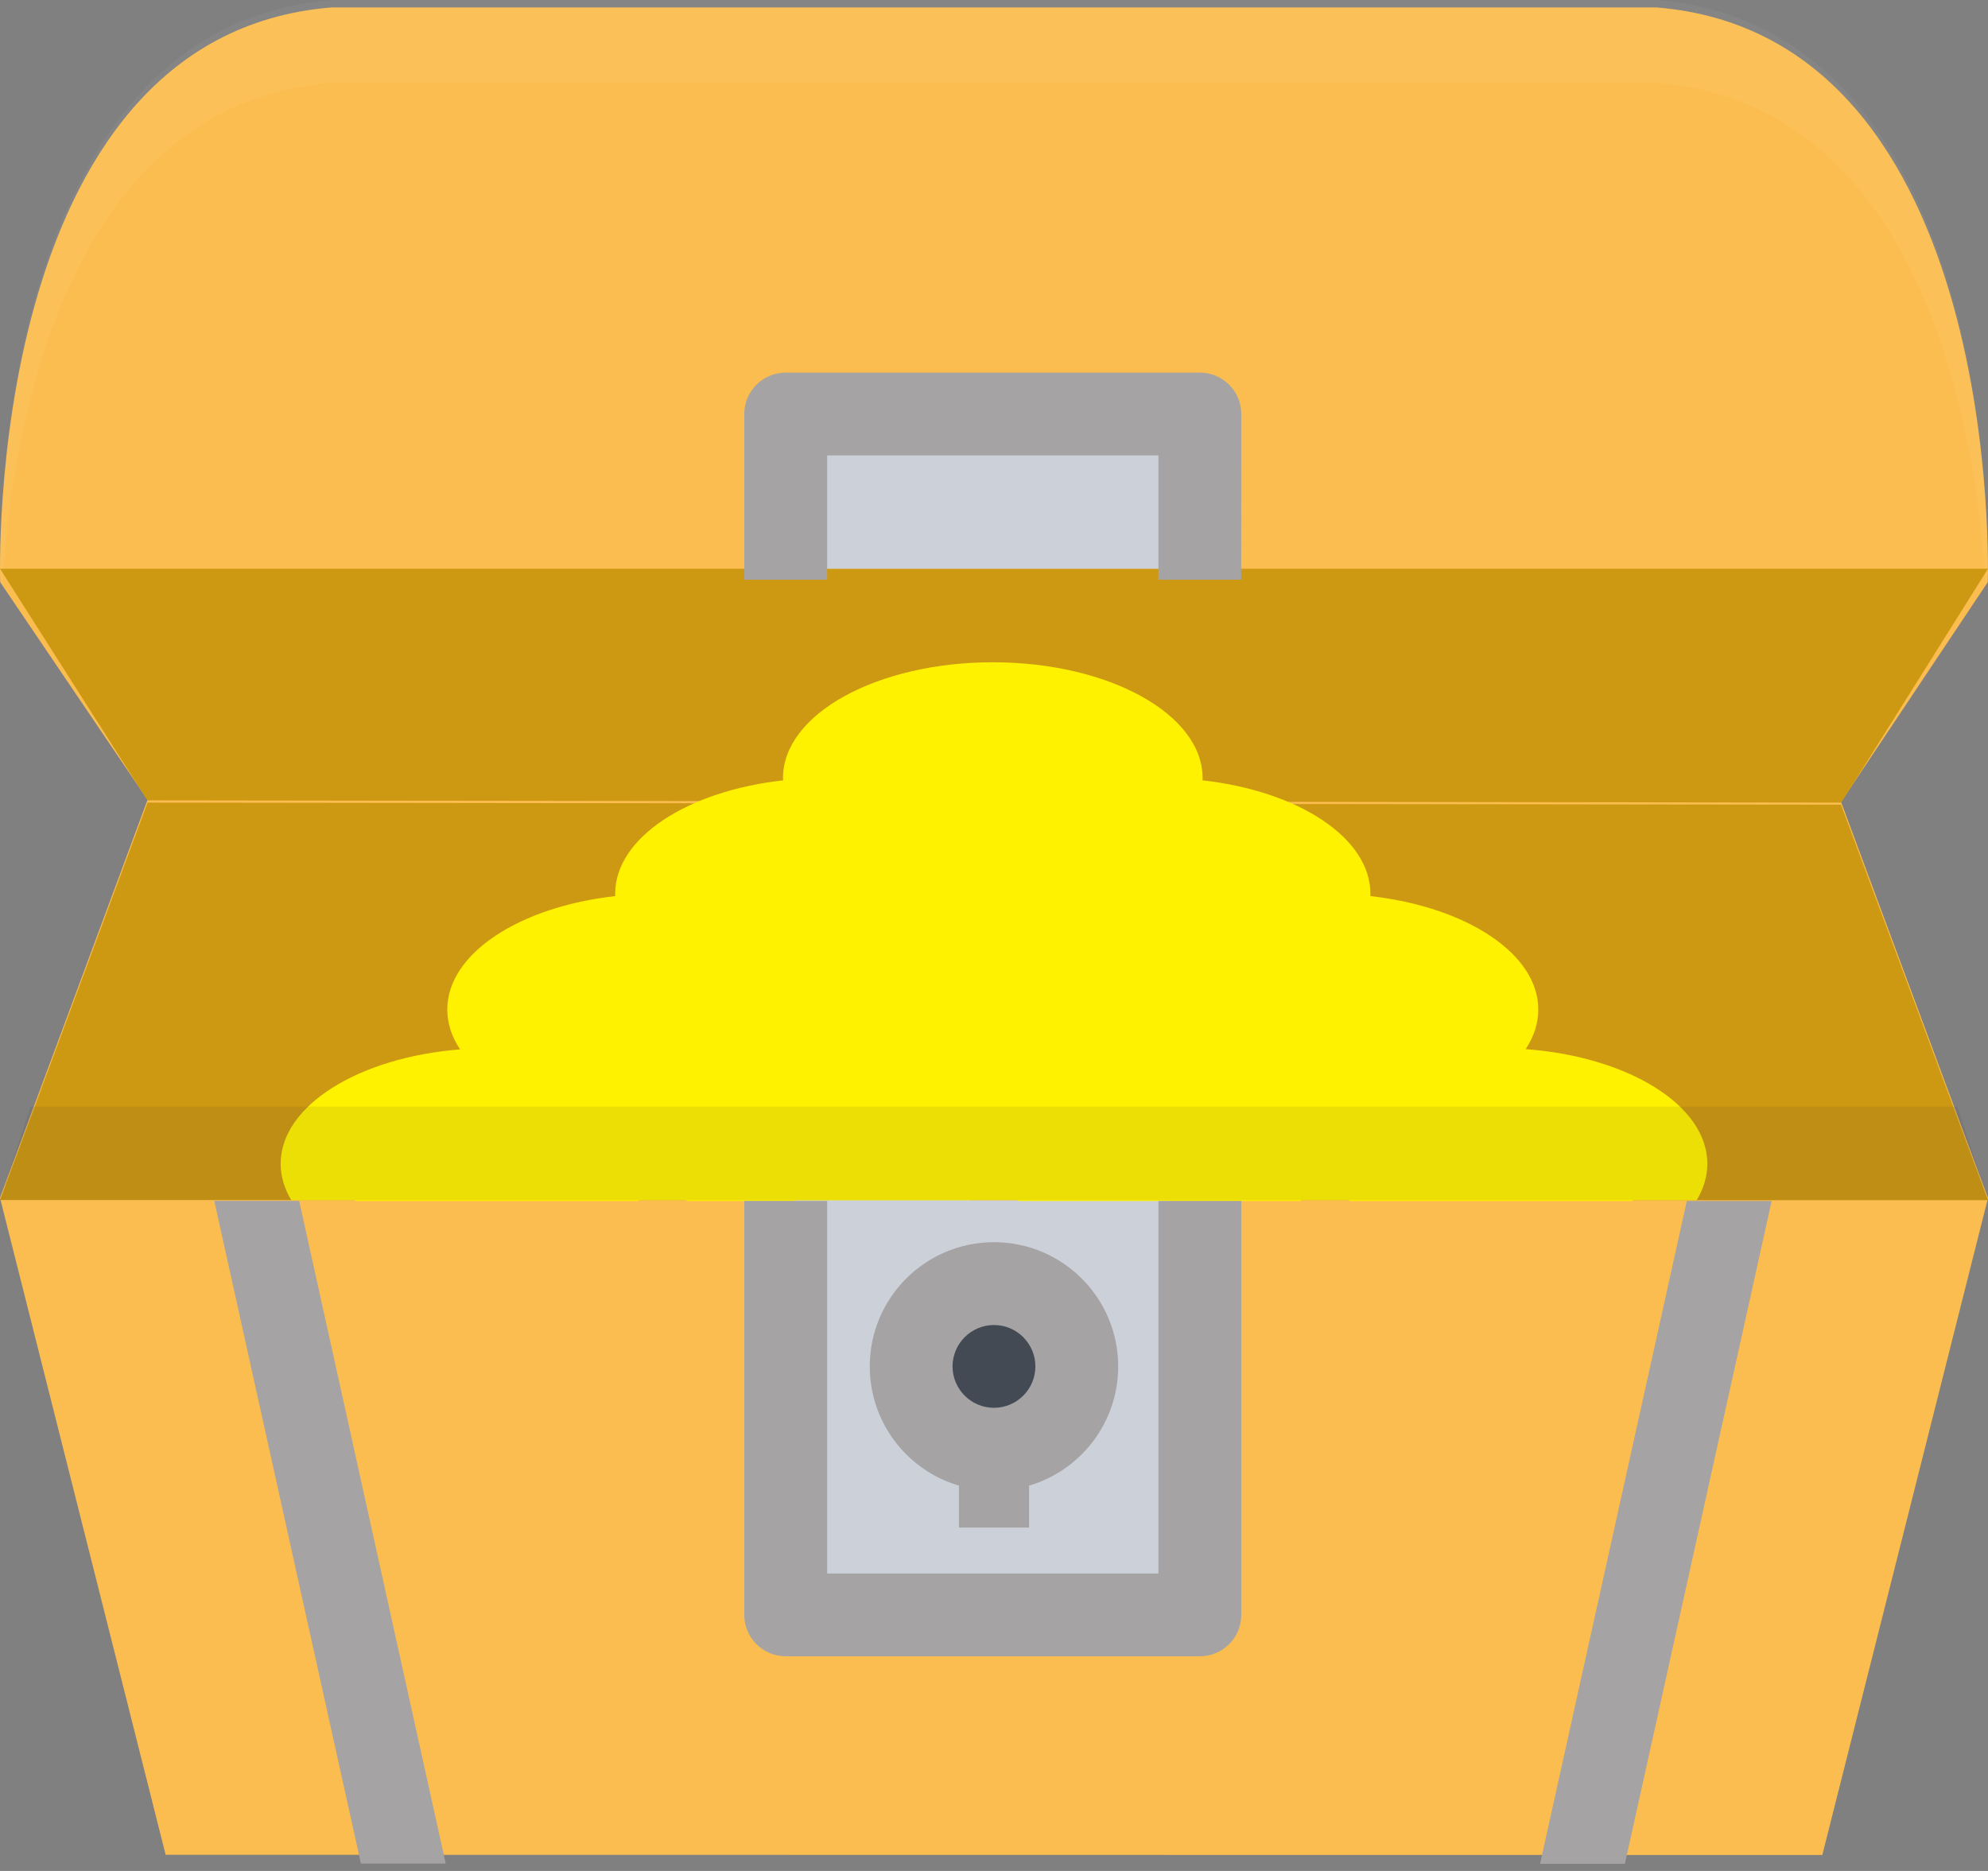 <svg width="85" height="80" viewBox="0 0 85 80" fill="none" xmlns="http://www.w3.org/2000/svg">
<rect x="0" y="0" width="85" height="80" fill="#808080" stroke="none"/>
<path d="M78.717 34.289L84.99 24.891C84.99 24.891 85.784 1.527 70.824 0.318H42.505H42.492H14.174C-0.786 1.527 0.008 24.891 0.008 24.891L6.309 34.199L0 51.217L7.082 79.308L77.916 79.318L85 51.225L78.717 34.289Z" fill="#FBBD50"/>
<g opacity="0.2">
<path opacity="0.2" d="M0.098 24.921C0.529 18.345 2.786 4.469 14.174 3.538H42.492H42.505H70.824C82.212 4.47 84.471 18.35 84.899 24.923L84.99 24.788C84.99 24.788 85.784 1.219 70.824 0H42.505H42.492H14.174C-0.786 1.219 0.008 24.788 0.008 24.788L0.098 24.921Z" fill="white"/>
</g>
<path d="M85 51.318L0 51.31L6.309 34.318L78.717 34.408L85 51.318Z" fill="#CE9912"/>
<path d="M78.727 34.318L6.302 34.222L0 24.318H85L78.727 34.318Z" fill="#CE9912"/>
<path d="M44 65.317C44 66.421 43.328 67.318 42.501 67.318C41.672 67.318 41 66.421 41 65.317C41 64.212 41.672 63.318 42.501 63.318C43.328 63.318 44 64.212 44 65.317Z" fill="#3B3B3B"/>
<path d="M28.282 46.36C26.246 46.36 24.282 45.911 22.892 45.13C21.831 44.534 21.201 43.794 21.201 43.151C21.201 41.844 23.961 39.943 28.282 39.943C30.319 39.943 32.285 40.391 33.675 41.175C34.734 41.769 35.367 42.508 35.367 43.151C35.367 44.461 32.606 46.36 28.282 46.36Z" fill="#FFF200"/>
<path d="M42.448 46.36C40.412 46.36 38.448 45.911 37.055 45.13C35.997 44.534 35.367 43.794 35.367 43.151C35.367 41.844 38.124 39.943 42.448 39.943C44.484 39.943 46.448 40.391 47.841 41.175C48.899 41.769 49.53 42.508 49.53 43.151C49.53 44.461 46.773 46.36 42.448 46.36Z" fill="#FFF200"/>
<path d="M56.614 46.36C54.578 46.36 52.611 45.911 51.221 45.13C50.163 44.534 49.53 43.794 49.53 43.151C49.53 41.844 52.29 39.943 56.614 39.943C58.65 39.943 60.614 40.391 62.004 41.175C63.063 41.769 63.696 42.508 63.696 43.151C63.696 44.461 60.936 46.36 56.614 46.36Z" fill="#FFF200"/>
<path d="M35.367 41.38C33.33 41.38 31.364 40.933 29.974 40.15C28.915 39.553 28.282 38.817 28.282 38.173C28.282 36.864 31.042 34.962 35.367 34.962C37.4 34.962 39.367 35.413 40.757 36.194C41.815 36.788 42.448 37.53 42.448 38.173C42.448 39.481 39.688 41.38 35.367 41.38Z" fill="#FFF200"/>
<path d="M49.53 41.38C47.496 41.38 45.53 40.933 44.139 40.15C43.081 39.553 42.448 38.817 42.448 38.173C42.448 36.864 45.208 34.962 49.53 34.962C51.566 34.962 53.532 35.413 54.923 36.194C55.981 36.788 56.614 37.53 56.614 38.173C56.614 39.481 53.854 41.38 49.53 41.38Z" fill="#FFF200"/>
<path d="M42.448 36.401C40.412 36.401 38.448 35.953 37.055 35.169C35.997 34.575 35.367 33.836 35.367 33.193C35.367 31.886 38.124 29.984 42.448 29.984C44.484 29.984 46.448 30.433 47.841 31.216C48.899 31.81 49.53 32.55 49.53 33.193C49.53 34.5 46.773 36.401 42.448 36.401Z" fill="#FFF200"/>
<path d="M15.222 51.353H27.268C27.958 50.834 28.334 50.272 28.334 49.789C28.334 49.146 27.701 48.409 26.643 47.813C25.253 47.029 23.286 46.583 21.25 46.583C16.928 46.583 14.168 48.482 14.168 49.789C14.168 50.292 14.552 50.85 15.222 51.353Z" fill="#FFF200"/>
<path d="M29.387 51.353H41.434C42.124 50.834 42.498 50.272 42.498 49.789C42.498 49.146 41.867 48.409 40.809 47.813C39.418 47.029 37.452 46.583 35.416 46.583C31.092 46.583 28.334 48.482 28.334 49.789C28.334 50.292 28.718 50.85 29.387 51.353Z" fill="#FFF200"/>
<path d="M50 51.318H34V67.318H50V51.318Z" fill="#CCD1D9"/>
<path d="M43.55 51.353H55.597C56.287 50.834 56.663 50.272 56.663 49.789C56.663 49.146 56.033 48.409 54.975 47.813C53.581 47.029 51.618 46.583 49.582 46.583C45.258 46.583 42.497 48.482 42.497 49.789C42.497 50.292 42.884 50.85 43.55 51.353Z" fill="#FFF200"/>
<path d="M57.716 51.353H69.763C70.453 50.834 70.829 50.272 70.829 49.789C70.829 49.146 70.196 48.409 69.138 47.813C67.747 47.029 65.781 46.583 63.748 46.583C59.423 46.583 56.663 48.482 56.663 49.789C56.663 50.292 57.047 50.85 57.716 51.353Z" fill="#FFF200"/>
<path d="M72.545 51.318C72.837 50.831 73 50.307 73 49.764C73 47.257 69.617 45.185 65.231 44.86C65.58 44.334 65.772 43.761 65.772 43.166C65.772 40.771 62.687 38.775 58.592 38.316C58.592 38.283 58.594 38.249 58.594 38.218C58.594 35.821 55.511 33.825 51.414 33.366C51.417 33.335 51.419 33.302 51.419 33.268C51.419 30.535 47.403 28.318 42.449 28.318C37.494 28.318 33.478 30.535 33.478 33.268C33.478 33.302 33.481 33.335 33.484 33.366C29.386 33.825 26.303 35.821 26.303 38.218C26.303 38.249 26.306 38.283 26.306 38.316C22.211 38.775 19.125 40.771 19.125 43.166C19.125 43.764 19.317 44.339 19.672 44.87C15.333 45.216 12 47.275 12 49.764C12 50.307 12.163 50.831 12.455 51.318H72.545ZM39.329 50.475C38.217 50.939 36.795 51.194 35.323 51.194C33.852 51.194 32.43 50.939 31.32 50.475C30.705 50.217 30.322 49.954 30.109 49.763C30.322 49.578 30.705 49.312 31.32 49.057C32.43 48.593 33.852 48.335 35.323 48.335C36.795 48.335 38.217 48.593 39.329 49.057C39.941 49.312 40.325 49.578 40.541 49.763C40.325 49.954 39.941 50.217 39.329 50.475ZM38.443 43.875C37.831 43.62 37.447 43.354 37.231 43.166C37.282 43.122 37.342 43.076 37.41 43.024C38.979 42.813 40.385 42.374 41.508 41.771C41.818 41.75 42.133 41.737 42.449 41.737C42.764 41.737 43.08 41.75 43.387 41.771C44.512 42.374 45.918 42.813 47.487 43.024C47.555 43.076 47.616 43.122 47.666 43.166C47.45 43.354 47.066 43.62 46.454 43.875C45.342 44.339 43.92 44.597 42.449 44.597C40.977 44.597 39.555 44.339 38.443 43.875ZM53.679 50.475C52.57 50.939 51.148 51.194 49.676 51.194C48.205 51.194 46.783 50.939 45.671 50.475C45.058 50.217 44.675 49.954 44.459 49.763C44.675 49.578 45.059 49.312 45.671 49.057C46.783 48.593 48.205 48.335 49.676 48.335C51.148 48.335 52.57 48.593 53.679 49.057C54.294 49.312 54.678 49.578 54.891 49.763C54.678 49.954 54.294 50.217 53.679 50.475ZM68.032 49.057C68.647 49.312 69.031 49.578 69.244 49.763C69.031 49.954 68.647 50.217 68.032 50.475C66.923 50.939 65.499 51.194 64.03 51.194C62.558 51.194 61.136 50.939 60.024 50.475C59.409 50.217 59.025 49.954 58.812 49.763C59.026 49.578 59.409 49.312 60.024 49.057C61.136 48.593 62.558 48.335 64.03 48.335C65.499 48.335 66.923 48.593 68.032 49.057ZM56.802 41.737C58.273 41.737 59.695 41.993 60.805 42.457C61.419 42.715 61.803 42.977 62.016 43.166C61.803 43.354 61.419 43.62 60.805 43.875C59.695 44.339 58.273 44.597 56.802 44.597C55.33 44.597 53.908 44.339 52.796 43.875C52.181 43.62 51.797 43.354 51.585 43.166C51.635 43.122 51.695 43.075 51.763 43.024C53.333 42.813 54.739 42.374 55.861 41.771C56.171 41.75 56.484 41.737 56.802 41.737ZM49.624 36.787C51.096 36.787 52.517 37.043 53.629 37.507C54.244 37.764 54.628 38.027 54.841 38.218C54.791 38.26 54.73 38.308 54.662 38.36C53.093 38.571 51.687 39.012 50.565 39.61C50.254 39.634 49.942 39.647 49.624 39.647C49.308 39.647 48.996 39.634 48.685 39.61C47.56 39.012 46.154 38.571 44.585 38.36C44.517 38.309 44.459 38.26 44.409 38.218C44.459 38.172 44.517 38.125 44.585 38.074C46.154 37.862 47.56 37.424 48.685 36.823C48.993 36.8 49.309 36.787 49.624 36.787ZM38.443 32.559C39.555 32.095 40.977 31.84 42.449 31.84C43.92 31.84 45.342 32.095 46.454 32.559C47.066 32.814 47.45 33.08 47.666 33.268C47.616 33.312 47.555 33.361 47.487 33.413C45.918 33.624 44.512 34.062 43.387 34.66C43.08 34.686 42.764 34.696 42.449 34.696C42.133 34.696 41.818 34.686 41.508 34.66C40.386 34.062 38.979 33.624 37.41 33.413C37.342 33.361 37.282 33.312 37.231 33.268C37.447 33.08 37.831 32.814 38.443 32.559ZM31.268 37.507C32.38 37.042 33.802 36.787 35.273 36.787C35.589 36.787 35.902 36.8 36.212 36.824C37.337 37.424 38.743 37.862 40.312 38.074C40.38 38.125 40.438 38.172 40.488 38.218C40.438 38.26 40.38 38.309 40.312 38.36C38.743 38.572 37.334 39.012 36.212 39.611C35.902 39.634 35.589 39.647 35.273 39.647C34.955 39.647 34.643 39.634 34.333 39.611C33.21 39.012 31.804 38.572 30.235 38.36C30.167 38.309 30.106 38.26 30.056 38.218C30.269 38.027 30.653 37.764 31.268 37.507ZM24.093 42.457C25.202 41.993 26.624 41.737 28.096 41.737C28.414 41.737 28.727 41.75 29.037 41.771C30.159 42.374 31.565 42.813 33.134 43.024C33.202 43.076 33.263 43.122 33.313 43.166C33.097 43.354 32.716 43.62 32.101 43.875C30.989 44.339 29.567 44.597 28.096 44.597C26.624 44.597 25.202 44.339 24.093 43.875C23.478 43.62 23.094 43.354 22.881 43.166C23.094 42.978 23.478 42.715 24.093 42.457ZM16.967 49.057C18.076 48.593 19.501 48.335 20.97 48.335C22.442 48.335 23.864 48.593 24.976 49.057C25.591 49.312 25.974 49.578 26.187 49.763C25.974 49.954 25.591 50.217 24.976 50.475C23.864 50.939 22.442 51.194 20.97 51.194C19.498 51.194 18.076 50.939 16.967 50.475C16.352 50.217 15.968 49.954 15.756 49.763C15.969 49.578 16.352 49.312 16.967 49.057Z" fill="#FFF200"/>
<path d="M44 61.318H41V65.318H44V61.318Z" fill="#A5A3A3"/>
<path d="M45 58.818C45 60.2 43.88 61.318 42.501 61.318C41.12 61.318 40 60.2 40 58.818C40 57.437 41.12 56.318 42.501 56.318C43.879 56.318 45 57.437 45 58.818Z" fill="#434A54"/>
<path d="M52.997 24.318C52.997 24.318 53 24.316 53 24.314V17.916C53 17.035 52.216 16.318 51.249 16.318H33.751C32.784 16.318 32 17.035 32 17.916V24.314C32 24.316 32 24.318 32 24.318H52.997Z" fill="#CCD1D9"/>
<path d="M35.367 24.788V19.473H49.53V24.788H53.07C53.07 21.167 53.073 17.701 53.073 17.701C53.073 16.726 52.279 15.932 51.301 15.932H33.595C32.617 15.932 31.823 16.726 31.823 17.701C31.823 17.701 31.823 21.167 31.823 24.788H35.367Z" fill="#A5A3A3"/>
<path d="M9.162 51.346L15.432 79.685H19.058L12.791 51.346H9.162Z" fill="#A5A3A3"/>
<path d="M72.123 51.351L65.849 79.693H69.475L75.75 51.351H72.123Z" fill="#A5A3A3"/>
<path d="M49.53 51.351V67.281H35.367V51.348H31.823V69.052C31.823 70.028 32.617 70.821 33.595 70.821H51.301C52.279 70.821 53.073 70.028 53.073 69.052V51.351H49.53Z" fill="#A5A3A3"/>
<path d="M42.5 53.115C39.566 53.115 37.188 55.493 37.188 58.427C37.188 61.361 39.566 63.739 42.5 63.739C45.431 63.739 47.81 61.361 47.81 58.427C47.81 55.493 45.431 53.115 42.5 53.115ZM42.5 60.196C41.522 60.196 40.728 59.403 40.728 58.427C40.728 57.452 41.522 56.656 42.5 56.656C43.475 56.656 44.269 57.452 44.269 58.427C44.269 59.403 43.475 60.196 42.5 60.196Z" fill="#A5A3A3"/>
<path opacity="0.1" d="M0 51.318L1.3 47.318H83.693L85 51.318H0Z" fill="#3B3B3B"/>
</svg>
